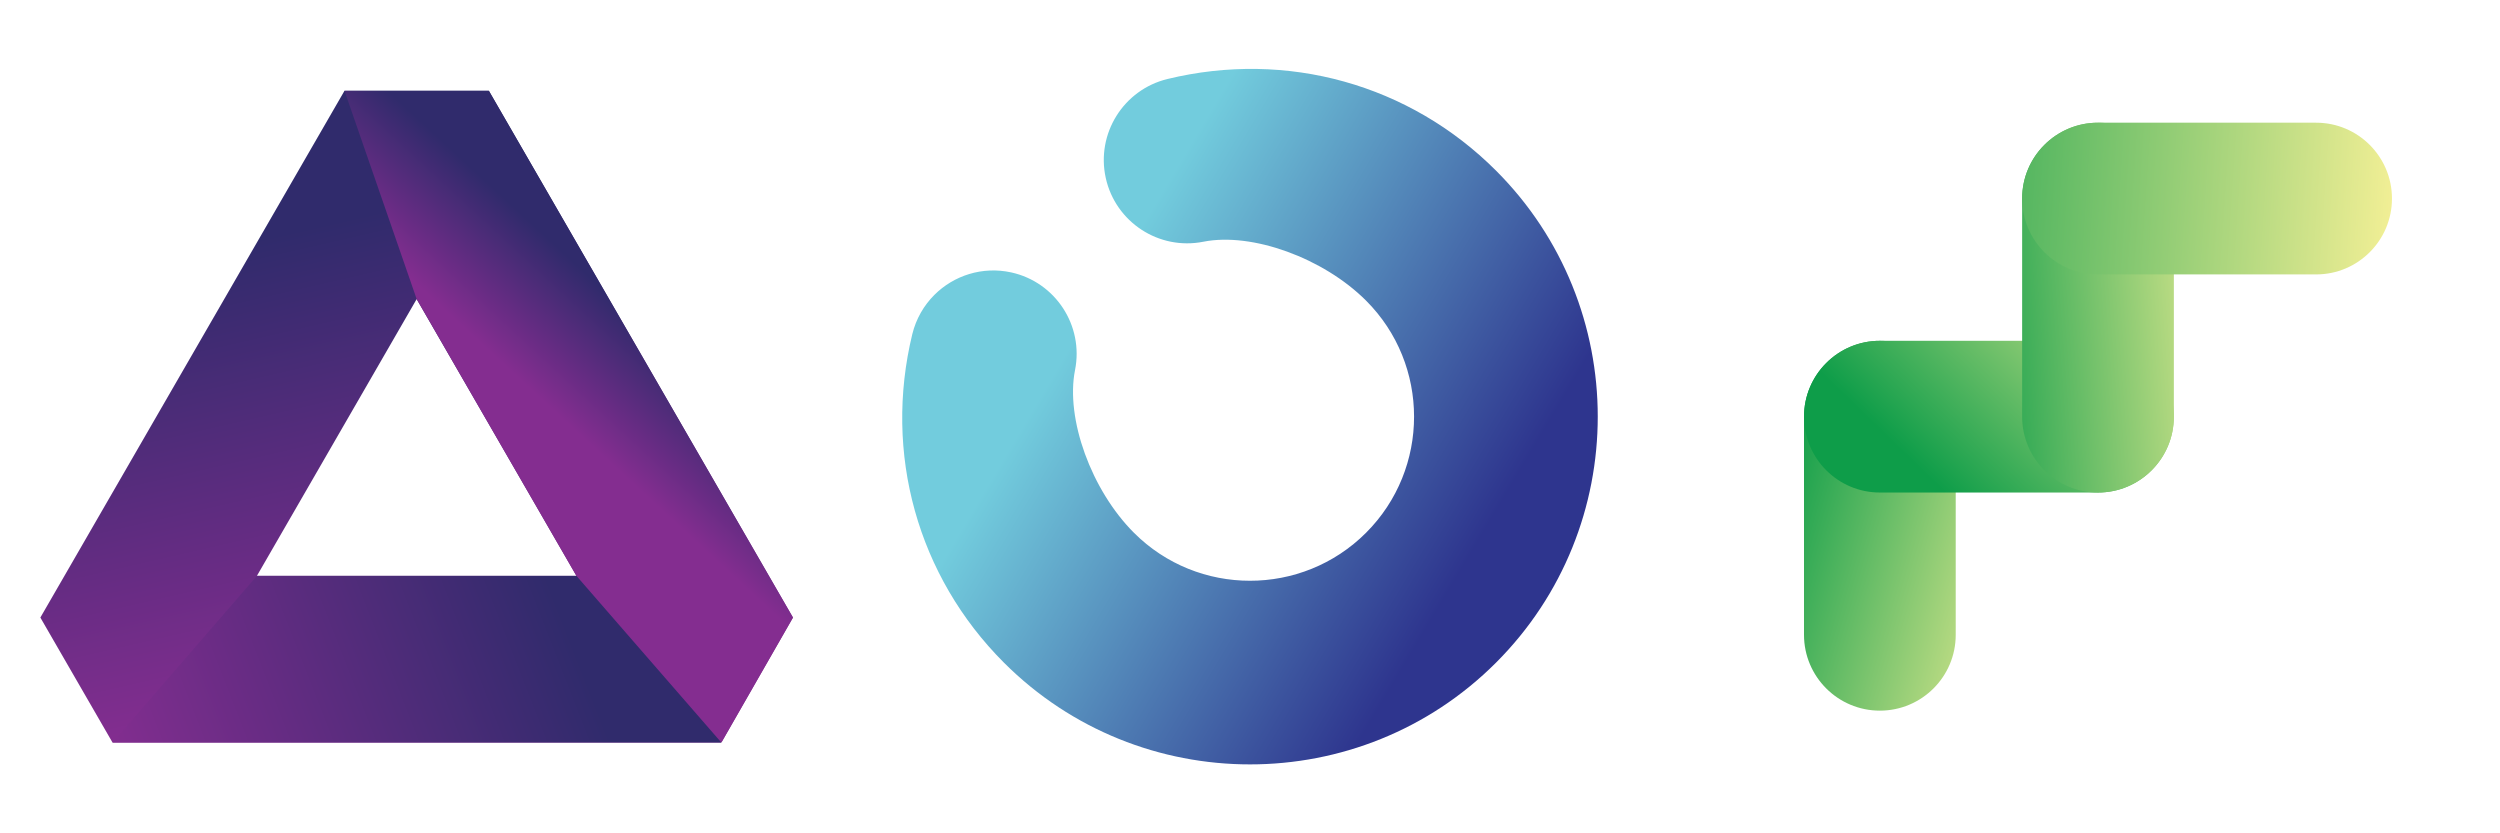 <?xml version="1.0" encoding="utf-8"?>
<!-- Generator: Adobe Illustrator 18.0.0, SVG Export Plug-In . SVG Version: 6.00 Build 0)  -->
<!DOCTYPE svg PUBLIC "-//W3C//DTD SVG 1.1//EN" "http://www.w3.org/Graphics/SVG/1.1/DTD/svg11.dtd">
<svg version="1.1" id="Layer_1" xmlns="http://www.w3.org/2000/svg" xmlns:xlink="http://www.w3.org/1999/xlink" x="0px" y="0px"
	 viewBox="0 0 90 30" enable-background="new 0 0 90 30" xml:space="preserve">
<g>
	<g>
		<linearGradient id="SVGID_1_" gradientUnits="userSpaceOnUse" x1="63.73" y1="17.784" x2="74.54" y2="20.913">
			<stop  offset="0" style="stop-color:#0E9D49"/>
			<stop  offset="1" style="stop-color:#FAF298"/>
		</linearGradient>
		<path fill="url(#SVGID_1_)" d="M67.675,25.583c-1.508,0-2.731-1.223-2.731-2.731V15c0-1.508,1.223-2.731,2.731-2.731
			s2.731,1.223,2.731,2.731v7.852C70.407,24.36,69.184,25.583,67.675,25.583z"/>
	</g>
	<g>
		<linearGradient id="SVGID_2_" gradientUnits="userSpaceOnUse" x1="69.457" y1="17.218" x2="77.764" y2="8.627">
			<stop  offset="0" style="stop-color:#0E9D49"/>
			<stop  offset="1" style="stop-color:#FAF298"/>
		</linearGradient>
		<path fill="url(#SVGID_2_)" d="M75.528,17.731h-7.852c-1.508,0-2.731-1.223-2.731-2.731s1.223-2.731,2.731-2.731h7.852
			c1.508,0,2.731,1.223,2.731,2.731S77.036,17.731,75.528,17.731z"/>
	</g>
	<g>
		<linearGradient id="SVGID_3_" gradientUnits="userSpaceOnUse" x1="70.608" y1="11.44" x2="81.305" y2="10.644">
			<stop  offset="0" style="stop-color:#0E9D49"/>
			<stop  offset="1" style="stop-color:#FAF298"/>
		</linearGradient>
		<path fill="url(#SVGID_3_)" d="M75.528,17.731c-1.508,0-2.731-1.223-2.731-2.731V7.148c0-1.508,1.223-2.731,2.731-2.731
			s2.731,1.223,2.731,2.731V15C78.259,16.508,77.036,17.731,75.528,17.731z"/>
	</g>
	<g>
		<linearGradient id="SVGID_4_" gradientUnits="userSpaceOnUse" x1="66.71" y1="6.284" x2="86.853" y2="7.649">
			<stop  offset="0" style="stop-color:#0E9D49"/>
			<stop  offset="1" style="stop-color:#FAF298"/>
		</linearGradient>
		<path fill="url(#SVGID_4_)" d="M83.38,9.879h-7.852c-1.508,0-2.731-1.223-2.731-2.731s1.223-2.731,2.731-2.731h7.852
			c1.508,0,2.731,1.223,2.731,2.731S84.888,9.879,83.38,9.879z"/>
	</g>
</g>
<g>
	<g>
		<linearGradient id="SVGID_5_" gradientUnits="userSpaceOnUse" x1="11.728" y1="8.052" x2="15.478" y2="24.302">
			<stop  offset="0" style="stop-color:#302B6C"/>
			<stop  offset="1" style="stop-color:#842D90"/>
		</linearGradient>
		<path fill="url(#SVGID_5_)" d="M25.969,26.732v-0.034l-0.02,0.034H4.051l-2.598-4.5L12.402,3.268h5.196l10.949,18.964
			L25.969,26.732z M9.248,20.732h11.505L15,10.768L9.248,20.732z"/>
	</g>
	<linearGradient id="SVGID_6_" gradientUnits="userSpaceOnUse" x1="22.636" y1="11.262" x2="19.636" y2="14.512">
		<stop  offset="0" style="stop-color:#302B6C"/>
		<stop  offset="1" style="stop-color:#842D90"/>
	</linearGradient>
	<polygon fill="url(#SVGID_6_)" points="12.402,3.268 15,10.768 20.752,20.732 25.969,26.732 28.547,22.232 17.598,3.268 	"/>
	<linearGradient id="SVGID_7_" gradientUnits="userSpaceOnUse" x1="20.416" y1="22.635" x2="4.416" y2="28.885">
		<stop  offset="0" style="stop-color:#302B6C"/>
		<stop  offset="1" style="stop-color:#842D90"/>
	</linearGradient>
	<polyline fill="url(#SVGID_7_)" points="20.752,20.732 9.248,20.732 4.051,26.732 25.969,26.732 	"/>
</g>
<g>
	
		<linearGradient id="SVGID_8_" gradientUnits="userSpaceOnUse" x1="57.456" y1="9.489" x2="61.456" y2="25.239" gradientTransform="matrix(-0.707 0.707 -0.707 -0.707 100.389 -14.13)">
		<stop  offset="0" style="stop-color:#2E358E"/>
		<stop  offset="1" style="stop-color:#72CCDD"/>
	</linearGradient>
	<path fill="url(#SVGID_8_)" d="M33.636,10.618c0.701-0.701,1.733-1.039,2.77-0.811c1.594,0.352,2.614,1.915,2.295,3.516
		c-0.347,1.748,0.584,4.319,2.12,5.856c2.304,2.304,6.053,2.304,8.357,0c2.304-2.304,2.304-6.053,0-8.357
		c-1.536-1.536-4.108-2.467-5.856-2.12C41.722,9.02,40.159,8,39.807,6.406c-0.351-1.594,0.638-3.177,2.222-3.562
		c4.297-1.043,8.718,0.19,11.827,3.298c4.884,4.884,4.884,12.83,0,17.714c-4.883,4.883-12.83,4.883-17.714,0
		c-3.109-3.109-4.342-7.531-3.299-11.828C32.979,11.475,33.26,10.994,33.636,10.618z"/>
</g>
</svg>
